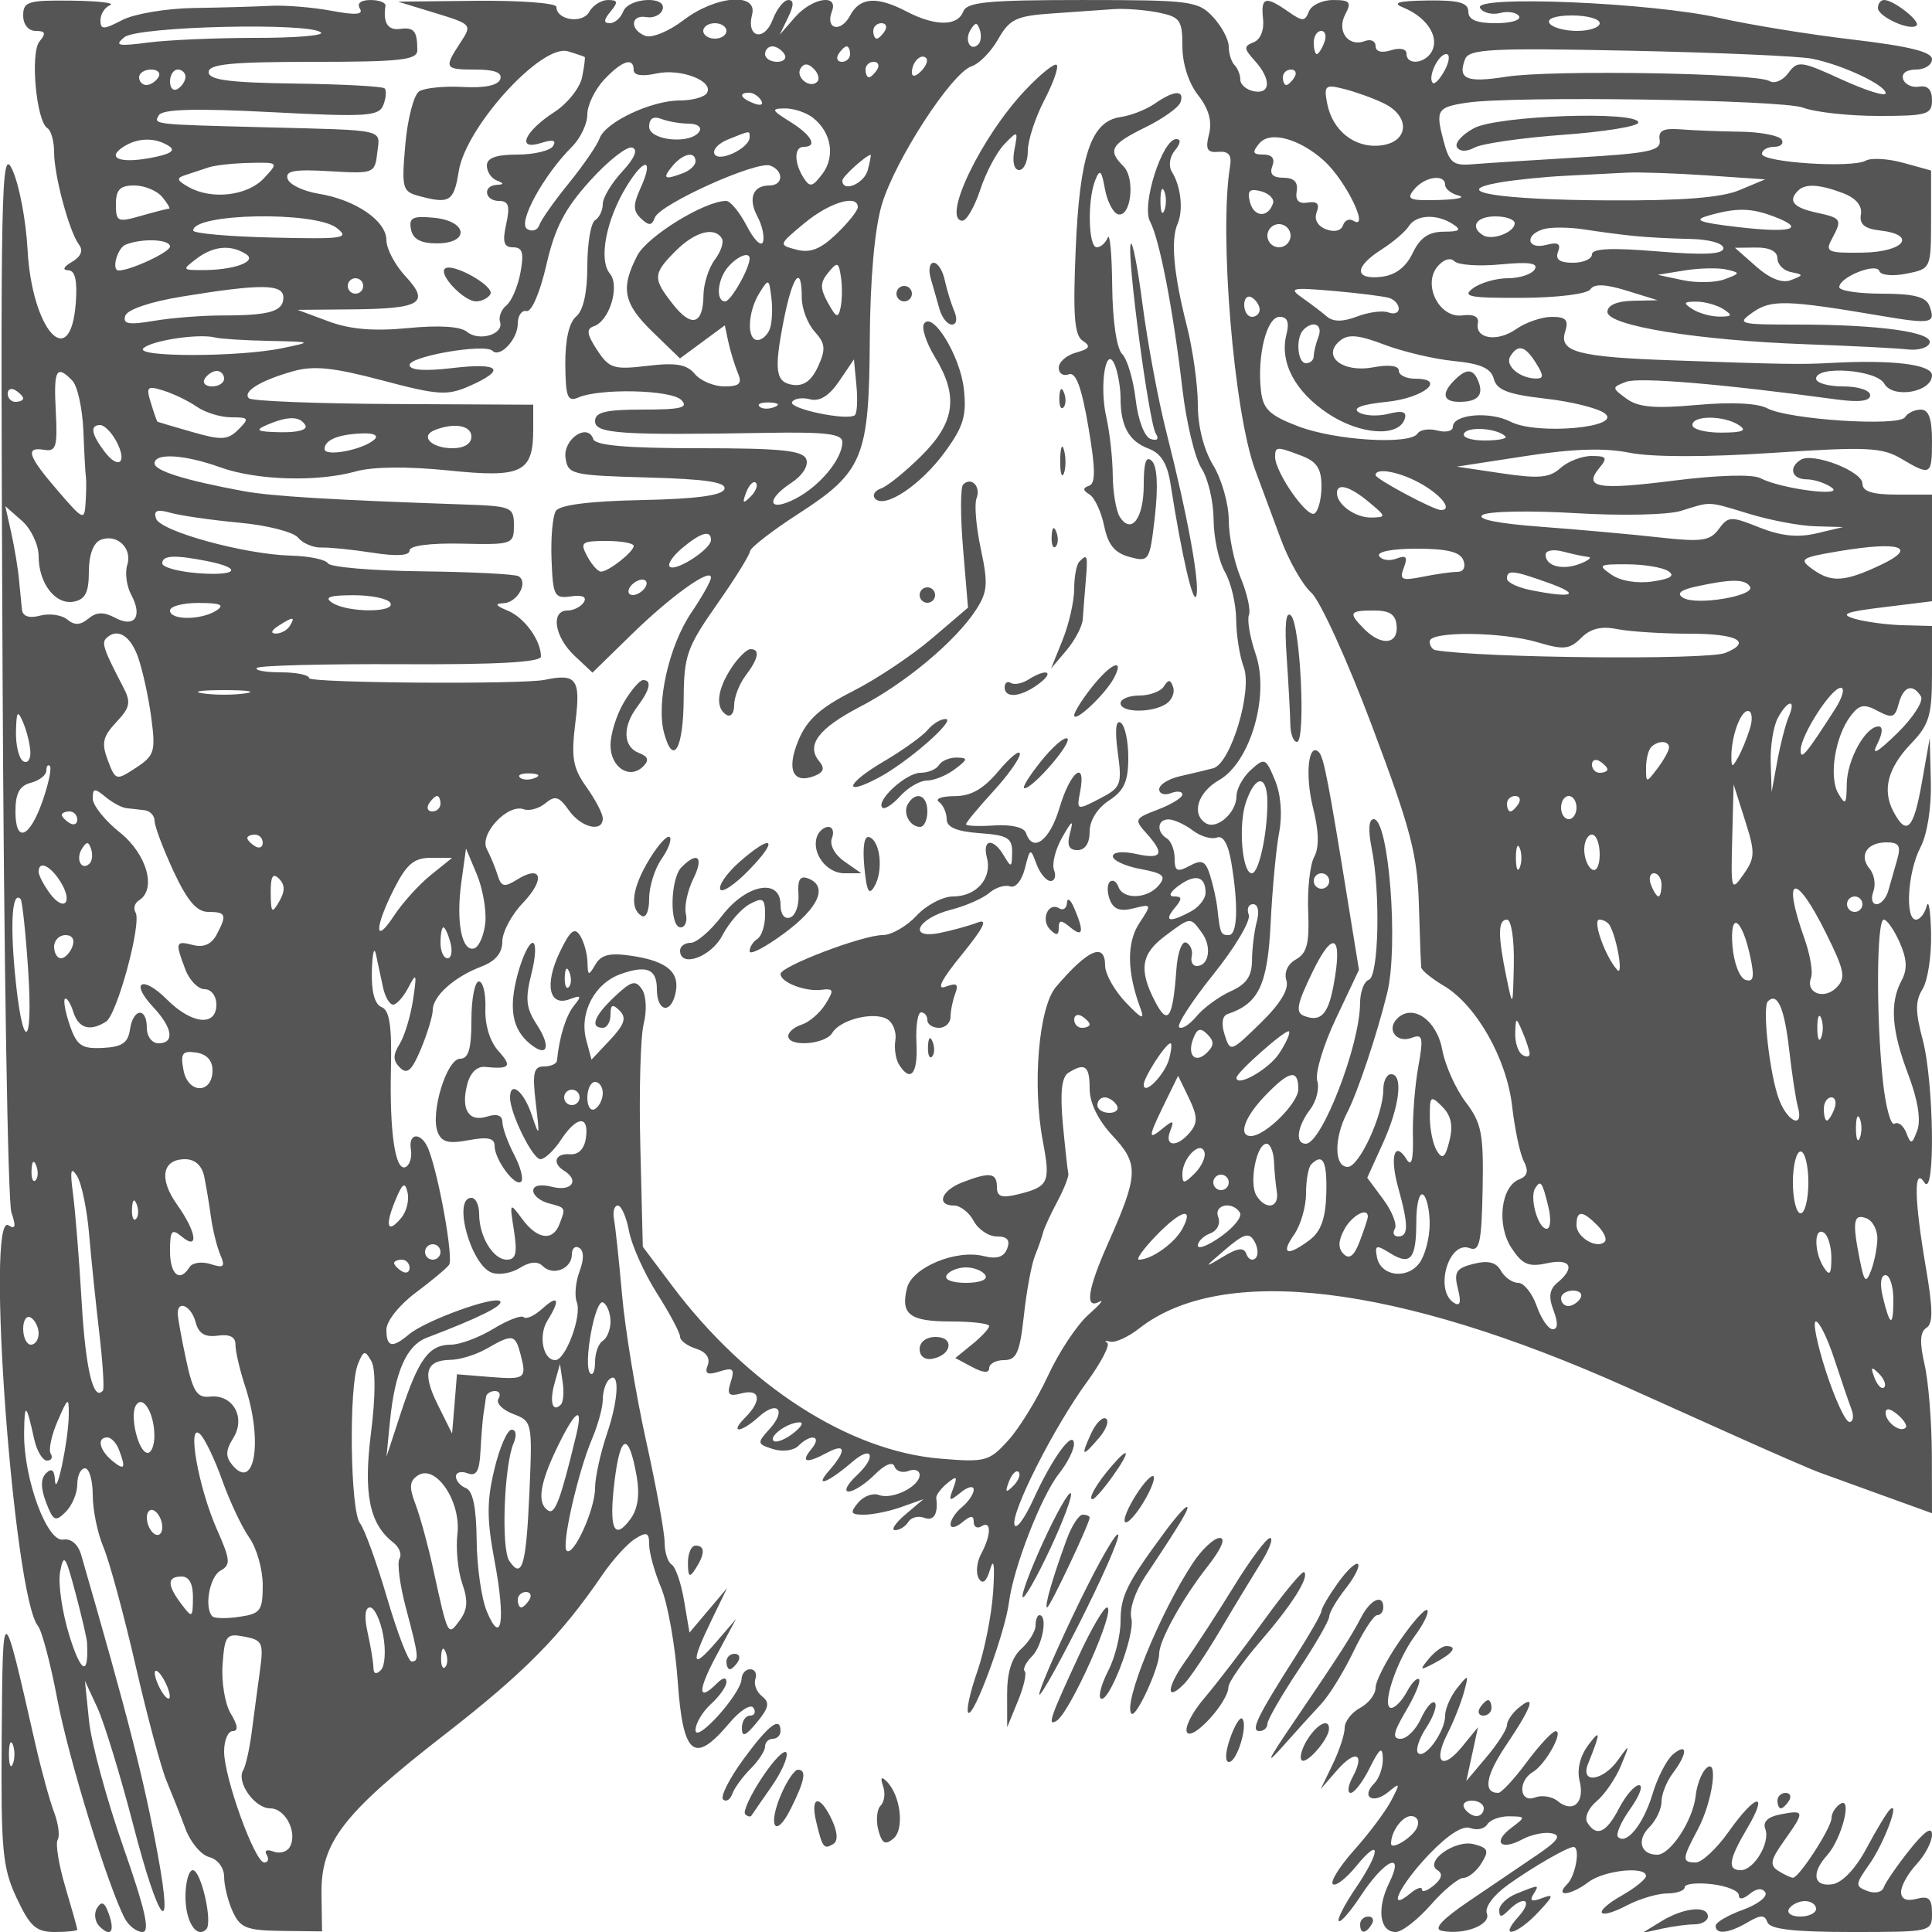 <svg xmlns="http://www.w3.org/2000/svg" version="1.0" width="250" height="250" viewBox="0 0 250 250" preserveAspectRatio="xMidYMid meet">
<g transform="translate(0,250) scale(0.01,-0.01)" fill="#555555" stroke="none">
<path d="M300 24800 c0 -118 67 -200 162 -200 125 0 137 -31 50 -135 -124 -149 -43 -1034 102 -1124 47 -29 86 -169 86 -310 0 -302 196 -1030 323 -1198 57 -75 24 -154 -92 -222 -108 -63 -128 -106 -50 -108 91 -2 121 -129 100 -420 -68 -916 -570 -357 -625 695 -20 370 -107 830 -195 1022 -147 324 -157 -163 -128 -6450 17 -3740 68 -6908 115 -7041 62 -179 52 -221 -39 -164 -299 184 68 -4806 382 -5184 50 -61 164 -489 251 -952 147 -771 653 -2414 873 -2834 51 -96 154 -175 229 -175 101 0 35 291 -251 1107 -213 609 -412 1340 -441 1625 l-53 518 162 -350 c88 -192 298 -877 465 -1522 327 -1263 523 -1511 321 -406 -182 998 -384 1788 -996 3906 -40 139 -131 217 -234 200 -208 -35 -510 784 -505 1372 4 412 27 399 131 -75 34 -151 108 -275 165 -275 57 0 79 40 48 90 -30 49 10 240 91 425 132 304 145 312 143 85 -2 -332 -164 -1105 -179 -855 -7 135 -43 163 -115 91 -71 -71 -71 -188 0 -377 93 -242 121 -256 254 -123 83 82 150 243 150 357 0 114 45 207 100 207 55 0 100 -156 100 -347 0 -190 62 -494 139 -675 76 -180 263 -868 415 -1528 151 -660 333 -1335 403 -1500 69 -165 179 -442 243 -615 64 -174 203 -339 308 -366 110 -29 192 -137 192 -255 0 -112 50 -315 111 -449 97 -213 180 -245 634 -251 l522 -6 -7 485 c-9 669 279 1041 1598 2065 1026 797 1499 1276 2035 2061 134 196 325 407 425 469 152 95 182 82 182 -75 0 -104 70 -356 156 -561 85 -205 182 -750 214 -1212 68 -959 213 -1077 665 -540 140 167 280 256 315 200 34 -55 14 -100 -44 -100 -58 0 -106 -72 -106 -161 0 -123 47 -105 195 75 155 188 169 256 66 336 -71 55 -110 156 -86 225 23 69 -7 125 -67 125 -59 0 -110 -56 -112 -125 -6 -192 -596 -847 -596 -662 0 86 90 237 200 337 110 100 200 228 200 285 0 65 -46 59 -120 -15 -252 -252 -256 -102 -11 355 l255 475 -258 -300 c-314 -364 -333 -280 -62 279 l204 421 -243 -288 -243 -288 -70 413 c-38 226 -110 437 -161 468 -50 31 -91 161 -91 287 0 127 -108 721 -241 1320 -132 598 -272 1448 -310 1888 -39 440 -86 879 -104 975 -18 96 4 175 50 175 45 0 111 -150 145 -332 34 -183 197 -545 361 -804 165 -259 299 -511 299 -561 0 -49 93 -119 207 -155 130 -41 186 -121 151 -214 -43 -111 -6 -131 153 -81 175 56 199 35 145 -135 -53 -166 -28 -192 140 -148 243 63 266 -93 47 -313 -210 -210 -58 -202 175 9 243 220 362 88 141 -156 -166 -183 -164 -195 44 -261 120 -38 266 -20 327 41 166 166 313 132 170 -40 -145 -175 -67 -193 207 -46 240 128 248 25 18 -238 -195 -223 -11 -153 301 115 264 228 321 71 62 -171 -124 -115 -172 -210 -107 -210 66 0 217 98 338 219 131 131 234 173 256 105 21 -62 103 -88 181 -58 79 31 144 7 144 -52 0 -149 -356 -325 -527 -259 -77 30 -199 -15 -269 -100 -109 -131 -97 -155 77 -155 113 0 333 45 487 101 l282 100 -236 -200 c-130 -111 -189 -201 -131 -201 58 0 135 48 171 107 37 59 129 82 206 53 123 -47 182 50 155 255 -5 36 58 121 140 190 126 104 138 93 79 -66 -63 -167 -52 -173 97 -52 93 76 169 92 169 37 0 -55 -68 -156 -150 -224 -83 -68 -150 -169 -150 -224 0 -56 66 -45 150 24 112 93 150 94 150 6 0 -65 45 -90 100 -56 130 81 128 -111 -5 -359 -57 -107 -70 -250 -29 -317 51 -82 100 -40 149 127 45 152 59 35 36 -301 -20 -302 -113 -766 -205 -1030 -93 -265 -145 -504 -117 -532 70 -70 476 1032 527 1428 58 449 416 1372 648 1666 108 137 195 310 193 384 -5 196 -281 -181 -524 -716 -113 -247 -223 -397 -245 -333 -52 155 509 1264 936 1849 187 256 305 485 263 509 -42 23 -24 30 42 14 65 -15 231 61 369 169 1076 846 3334 575 6312 -758 165 -74 750 -337 1300 -584 550 -248 1090 -483 1200 -522 110 -40 481 -174 825 -299 l625 -226 -2 766 c-2 421 -44 944 -95 1162 -65 282 -58 419 24 470 88 54 86 243 -6 779 -151 883 -159 1318 -21 1104 145 -224 127 1297 -22 1852 -95 358 -95 497 0 650 67 108 117 432 110 722 -6 289 -32 447 -57 351 -25 -96 -87 -175 -138 -175 -146 0 -108 620 58 936 88 169 143 518 134 850 l-14 564 -102 -575 c-107 -607 -196 -699 -366 -381 -151 282 -77 567 228 886 233 243 269 364 269 900 l0 620 -375 10 c-206 5 -487 43 -625 83 -199 59 -122 90 375 150 l625 77 0 690 0 690 -450 0 c-322 0 -450 40 -450 142 0 160 -640 407 -798 309 -162 -100 -118 -251 73 -253 96 0 243 -48 325 -105 184 -128 -656 -19 -919 119 -102 54 -550 41 -1122 -31 -988 -125 -1176 -92 -961 167 107 129 91 152 -103 152 -126 0 -307 -70 -402 -156 -140 -127 -281 -140 -758 -69 l-585 87 885 136 c619 96 1026 109 1350 44 287 -58 996 -59 1850 -2 1217 81 1418 72 1665 -74 386 -228 400 -220 400 234 0 282 -43 400 -144 400 -79 0 -172 -44 -205 -98 -77 -125 -1508 -32 -1783 115 -125 67 -471 83 -912 43 -544 -49 -758 -30 -909 81 -192 141 -192 147 -7 218 163 64 1237 -26 2735 -229 284 -38 425 -20 425 56 0 64 -155 114 -350 114 -192 0 -350 45 -350 100 0 174 780 118 882 -64 111 -199 618 -111 618 108 0 140 -507 203 -1300 160 -393 -22 -624 -18 -2052 33 -1230 43 -1479 109 -1395 371 48 152 12 192 -174 192 -129 0 -337 -72 -461 -159 -246 -172 -536 -125 -494 81 16 80 -58 116 -198 97 -299 -42 -522 394 -325 632 76 92 167 121 220 68 49 -49 318 -67 598 -40 367 35 490 17 440 -65 -39 -63 -195 -114 -346 -114 -151 0 -354 -58 -451 -129 -149 -109 -51 -128 635 -125 455 2 842 50 882 110 49 74 192 69 471 -17 l400 -124 -325 -7 c-204 -5 -325 -59 -325 -144 0 -179 1166 -368 2581 -419 588 -21 1177 -51 1309 -67 132 -15 257 22 279 83 49 141 -649 239 -1705 239 -769 0 -797 8 -581 160 237 165 437 160 1664 -48 650 -110 707 -97 618 134 -43 113 -206 154 -612 154 -304 0 -553 38 -553 84 0 130 481 323 519 208 18 -54 173 -69 351 -33 317 63 317 65 318 699 l0 636 -360 99 c-197 55 -416 67 -486 28 -177 -99 -1342 -23 -1342 88 0 50 70 91 156 91 86 0 130 42 98 94 -33 52 -271 98 -531 102 -260 3 -608 17 -773 30 -228 18 -294 -15 -274 -138 23 -138 -134 -172 -1050 -225 -592 -35 -1208 -75 -1368 -88 -256 -22 -304 17 -381 311 -102 389 -80 426 295 484 585 92 4086 41 4360 -63 154 -59 593 -107 975 -107 631 0 693 18 693 204 0 135 -56 195 -165 175 -90 -16 -184 27 -208 96 -26 74 41 125 165 125 114 0 208 60 208 134 0 95 -296 168 -1025 254 -564 66 -1340 192 -1725 280 -878 200 -3202 297 -3098 129 39 -63 155 -92 259 -65 104 27 214 8 245 -41 31 -50 -104 -91 -300 -91 -250 0 -356 45 -356 150 0 115 -122 149 -525 144 -378 -5 -468 -30 -322 -89 292 -118 460 -354 388 -542 -69 -180 -341 -225 -341 -56 0 61 -85 79 -200 43 -122 -39 -200 -18 -200 54 0 65 -62 94 -138 65 -215 -83 -370 129 -254 346 84 158 61 185 -158 185 -141 0 -282 -67 -313 -149 -51 -131 -82 -131 -269 0 -294 206 -355 188 -324 -96 16 -144 -34 -268 -122 -302 -130 -50 -128 -81 14 -238 215 -237 209 -438 -11 -396 -96 19 -175 86 -175 149 0 63 -34 149 -75 190 -41 42 -75 149 -75 240 0 90 -92 263 -204 383 -192 206 -290 219 -1689 219 -1228 0 -1496 -26 -1543 -150 -74 -191 -362 -191 -728 -1 -390 204 -609 189 -737 -52 -121 -225 -323 -176 -234 56 89 233 -257 177 -480 -78 l-196 -225 109 225 c76 156 77 225 3 225 -58 0 -150 -115 -203 -256 -110 -288 -344 -229 -266 67 76 291 -470 247 -888 -72 -188 -144 -410 -235 -493 -203 -204 78 -193 280 14 243 90 -16 184 27 208 96 64 183 -439 158 -509 -25 -32 -82 -110 -150 -173 -150 -83 0 -81 42 9 150 102 123 96 150 -33 150 -86 0 -196 -69 -243 -154 -88 -158 -424 -106 -424 65 0 49 -461 84 -1025 79 l-1025 -11 481 -147 c477 -146 480 -150 325 -386 -215 -329 -205 -346 202 -346 244 0 345 -40 315 -125 -28 -80 -203 -116 -484 -100 -241 13 -496 -12 -565 -57 -69 -44 -150 -354 -179 -687 -50 -568 -39 -609 176 -667 398 -107 452 -73 515 320 92 577 1075 1656 1414 1552 110 -33 207 -67 216 -73 9 -7 -6 -125 -34 -263 -28 -137 -189 -340 -359 -450 -388 -251 -496 -503 -172 -400 152 49 202 36 156 -39 -38 -61 -246 -111 -463 -111 -273 0 -394 -43 -394 -142 0 -78 56 -164 125 -192 100 -40 100 -52 0 -58 -184 -12 -153 -208 33 -208 123 0 144 -65 92 -300 -51 -233 -31 -300 90 -300 121 0 142 -72 95 -325 -33 -179 -114 -370 -181 -425 -67 -55 -104 -151 -84 -213 55 -162 -271 -261 -428 -130 -85 70 -362 87 -762 48 -444 -43 -748 -17 -1030 87 l-400 149 700 6 c899 8 1019 81 697 428 -136 146 -247 357 -247 468 0 249 -398 522 -875 600 -197 32 -379 118 -403 192 -35 105 84 127 541 100 576 -34 588 -30 619 240 35 311 142 287 -1482 329 -1428 37 -1418 35 -1343 157 48 77 478 89 1454 38 1239 -64 1393 -54 1450 94 35 91 42 187 16 214 -27 26 -550 54 -1163 62 -852 12 -1114 47 -1114 148 0 104 294 133 1350 133 1133 0 1350 24 1350 150 0 249 -42 301 -225 276 -157 -21 -221 82 -187 299 7 41 -81 75 -194 75 -125 0 -179 -43 -137 -111 49 -79 -56 -87 -369 -28 -241 45 -596 74 -788 64 -192 -10 -639 -23 -991 -28 -353 -5 -769 -75 -925 -155 -246 -128 -284 -128 -284 -3 0 79 56 167 125 195 69 28 -156 54 -500 58 -561 7 -625 -12 -625 -192z m14688 38 c283 -57 312 -98 312 -437 0 -225 81 -477 203 -632 138 -176 184 -337 142 -504 -50 -197 -25 -243 122 -230 131 11 174 -42 150 -185 -144 -869 48 -3182 325 -3932 75 -202 223 -602 329 -887 105 -285 284 -600 397 -700 113 -100 468 -878 788 -1731 498 -1324 586 -1659 604 -2300 12 -412 26 -781 31 -819 5 -38 135 -144 290 -236 422 -249 817 -945 886 -1561 34 -294 101 -613 151 -710 65 -126 48 -193 -58 -234 -239 -92 -297 -591 -102 -888 141 -215 222 -250 457 -199 307 68 376 -53 140 -249 -106 -87 -120 -184 -52 -362 60 -159 57 -242 -11 -242 -56 0 -149 135 -207 300 -58 165 -165 300 -240 300 -74 0 -174 70 -223 156 -62 111 -164 137 -354 90 -226 -57 -257 -106 -203 -322 45 -177 30 -233 -50 -183 -258 159 -70 812 203 708 127 -49 154 73 167 761 14 721 -13 858 -220 1130 -129 171 -266 476 -303 679 -72 385 -384 599 -583 400 -143 -143 -5 -323 190 -248 141 54 152 5 83 -379 -44 -243 -75 -644 -69 -892 7 -309 -18 -404 -81 -303 -157 253 -221 39 -110 -363 135 -485 135 -634 2 -634 -58 0 -79 44 -45 98 33 54 -34 225 -148 380 l-209 282 202 445 c218 480 267 895 106 895 -55 0 -100 -89 -100 -198 0 -325 -311 -1002 -461 -1002 -175 0 -179 370 -8 700 134 256 388 1015 519 1550 149 606 22 2250 -174 2250 -65 0 -74 -138 -27 -375 116 -573 92 -1661 -37 -1704 -62 -21 -112 -158 -113 -304 -2 -541 -495 -1817 -702 -1817 -141 0 -113 220 57 445 81 107 122 274 91 370 -30 97 78 459 242 805 l298 630 -138 850 c-257 1591 -318 1904 -380 1966 -137 138 -183 -296 -76 -720 76 -303 81 -512 14 -636 -54 -101 -89 -418 -77 -704 17 -411 -16 -541 -157 -620 -109 -61 -158 -169 -125 -273 36 -113 -78 -302 -336 -553 -385 -376 -391 -378 -463 -150 -46 143 -31 245 38 268 403 135 517 375 557 1172 21 440 71 969 110 1177 44 233 23 491 -54 678 -119 287 -134 293 -311 133 -103 -93 -187 -247 -187 -341 0 -213 -254 -437 -396 -350 -192 119 -105 401 172 559 405 232 656 1097 472 1631 -73 212 -112 440 -87 505 25 65 -24 283 -108 485 -84 202 -153 537 -153 745 -1 208 -91 525 -200 705 -123 202 -200 504 -200 786 0 252 -64 712 -143 1023 -171 673 -210 1108 -119 1318 77 177 43 487 -75 675 -45 74 -28 193 41 275 74 90 81 146 17 146 -181 0 -453 -853 -340 -1065 123 -230 298 -1131 420 -2173 51 -434 162 -893 246 -1022 84 -128 155 -426 157 -661 1 -236 67 -541 146 -679 79 -137 145 -416 146 -618 2 -203 46 -480 98 -615 115 -305 -168 -1246 -394 -1308 -82 -22 -274 -68 -425 -102 -151 -33 -275 -110 -275 -170 0 -59 68 -82 150 -51 82 32 150 24 150 -17 0 -41 -143 -129 -317 -195 -301 -114 -309 -129 -150 -305 243 -269 206 -344 -133 -269 -172 38 -300 25 -300 -31 0 -53 161 -127 357 -164 297 -55 337 -91 238 -211 -147 -177 -462 -189 -523 -19 -25 69 -74 98 -111 64 -36 -33 -36 -138 0 -232 48 -124 134 -155 307 -111 237 59 238 56 73 -195 -164 -251 -158 -633 17 -1101 57 -155 14 -136 -192 80 -146 154 -266 368 -266 475 0 307 -221 211 -636 -276 -222 -261 -308 -1265 -170 -1994 102 -538 77 -591 -319 -689 -214 -53 -275 -32 -275 93 0 186 -88 199 -443 63 -277 -105 -349 -302 -111 -302 81 0 195 -90 254 -200 59 -110 194 -200 300 -200 135 0 175 -48 133 -157 -42 -110 -134 -139 -304 -97 -357 90 -925 -146 -992 -412 -86 -343 33 -434 569 -434 272 0 494 -27 494 -59 0 -32 -99 -139 -219 -236 l-219 -178 219 -117 c142 -76 219 -81 219 -14 0 57 87 104 193 104 161 0 203 96 256 575 34 316 99 665 143 775 45 110 92 245 105 300 13 55 96 235 184 400 88 165 152 329 143 364 -9 36 -41 326 -71 644 -37 406 -15 604 72 660 215 136 275 91 275 -207 0 -184 110 -407 299 -610 340 -364 334 -502 -60 -1388 -266 -597 -305 -860 -114 -758 69 37 5 -39 -142 -169 -147 -130 -381 -483 -521 -786 -140 -303 -371 -680 -515 -838 -246 -272 -294 -286 -879 -237 -1184 98 -2498 944 -3468 2234 l-382 508 -32 1292 c-18 710 2 1426 43 1591 43 168 34 365 -21 447 -83 125 -137 111 -353 -92 -266 -250 -325 -405 -155 -405 55 0 100 77 100 170 0 131 27 143 119 51 91 -91 63 -177 -123 -376 l-242 -257 -68 255 c-94 351 108 734 450 854 336 118 464 63 464 -197 0 -279 168 -332 236 -74 74 285 -91 435 -560 505 -285 43 -397 16 -472 -113 -88 -150 -98 -147 -102 32 -3 110 -46 265 -96 344 -71 112 -129 64 -263 -216 -200 -419 -139 -708 128 -608 150 57 159 43 56 -84 -104 -129 -189 -403 -220 -711 -4 -41 -80 -75 -168 -75 -134 0 -152 -81 -106 -475 53 -442 49 -453 -53 -150 -103 307 -280 447 -280 222 0 -204 292 -797 393 -797 56 0 176 113 266 250 204 311 365 323 323 25 -20 -142 -96 -220 -207 -211 -190 15 -236 -115 -75 -214 202 -125 98 -271 -150 -209 -154 39 -250 20 -250 -48 0 -62 90 -135 200 -164 225 -59 222 -54 139 -271 -86 -224 -287 -196 -481 67 -163 221 -165 219 -107 -150 45 -294 25 -375 -93 -375 -177 0 -358 300 -358 593 0 114 -45 207 -100 207 -245 0 -12 -863 262 -968 90 -35 254 -8 363 60 133 83 232 91 299 24 132 -132 376 -34 376 151 0 79 43 118 96 85 61 -37 62 -150 3 -305 -51 -135 -67 -314 -35 -398 68 -177 -145 -749 -279 -749 -159 0 -221 319 -101 512 171 273 141 342 -67 153 -101 -91 -208 -140 -239 -110 -30 31 -207 -36 -392 -149 -185 -113 -432 -205 -549 -206 -284 0 -419 -182 -646 -871 l-190 -579 45 457 c64 642 214 983 477 1083 676 257 1001 419 948 472 -74 74 -967 -250 -1179 -429 -217 -183 -292 -167 -292 62 0 109 166 318 375 474 206 154 402 318 436 364 59 81 -128 1137 -265 1492 -88 227 -267 227 -229 0 16 -96 -13 -197 -65 -225 -136 -72 -213 441 -193 1283 12 543 -19 746 -121 785 -89 35 -134 199 -126 468 6 228 30 324 53 214 24 -110 64 -301 91 -425 26 -124 85 -225 131 -225 45 0 135 101 199 225 103 197 110 177 59 -162 -32 -213 -111 -471 -174 -573 -88 -141 -87 -214 4 -305 94 -94 154 -40 273 244 83 201 152 427 152 502 0 179 278 428 625 560 186 70 275 176 275 326 0 122 120 348 268 501 291 305 243 499 -75 301 -167 -104 -206 -96 -253 54 -30 97 -93 251 -141 341 -101 191 270 590 479 514 71 -26 197 10 280 78 125 104 177 88 302 -90 159 -226 440 -294 440 -106 0 60 -95 242 -211 405 -178 251 -200 379 -143 841 70 556 14 633 -396 547 -292 -62 -3050 -42 -3050 22 0 41 -165 75 -367 75 -201 0 -341 26 -309 57 31 31 871 53 1866 48 1241 -6 1810 25 1810 100 0 210 -216 507 -432 594 -154 63 -170 90 -54 95 179 7 327 269 197 349 -45 28 -605 56 -1246 64 -641 7 -1191 54 -1221 103 -31 50 -244 94 -475 100 -599 14 -1696 315 -1750 480 -34 105 14 124 193 73 131 -36 531 -94 888 -127 358 -33 698 -120 757 -193 60 -73 195 -131 300 -128 106 3 407 -27 668 -68 309 -48 475 -38 475 30 0 62 266 97 675 88 657 -15 675 -8 675 235 0 239 -29 251 -650 272 -1725 60 -2483 106 -2850 173 -753 139 -1150 263 -1150 359 0 139 388 115 850 -51 469 -169 1253 -193 1755 -53 222 62 672 66 1200 12 954 -98 1095 -29 1095 539 l0 312 -1807 9 c-994 5 -1836 38 -1872 74 -86 86 149 231 571 350 265 76 523 49 1153 -118 728 -193 843 -200 1133 -72 480 213 391 304 -228 231 -357 -42 -550 -28 -550 40 0 113 975 281 1072 184 98 -97 328 149 328 351 0 104 51 177 114 163 65 -14 175 243 256 597 110 481 239 729 566 1090 233 258 478 450 545 428 78 -26 32 -136 -130 -311 -138 -149 -251 -337 -251 -419 0 -81 -45 -176 -100 -210 -55 -34 -100 -301 -100 -594 0 -341 -52 -574 -144 -651 -92 -76 -143 -302 -141 -619 4 -426 29 -490 170 -429 285 121 1199 99 1330 -32 100 -100 0 -125 -495 -125 -484 0 -620 -33 -620 -150 0 -162 324 -184 2225 -151 763 13 975 -13 975 -119 0 -219 -290 -569 -606 -733 -355 -183 -394 -17 -50 208 141 93 221 220 189 303 -43 113 -326 142 -1385 142 -934 0 -1343 35 -1371 118 -72 216 -393 -1 -359 -243 31 -215 79 -226 1064 -254 755 -20 1021 -61 992 -150 -28 -82 -369 -128 -1074 -142 -678 -14 -1059 -63 -1108 -142 -41 -67 -66 -349 -55 -629 18 -470 36 -506 252 -475 148 21 208 -6 166 -75 -37 -59 -132 -108 -211 -108 -222 0 -170 -340 90 -585 l233 -219 492 481 c515 505 1041 883 1041 749 0 -44 -114 -247 -253 -452 -289 -425 -458 -1169 -354 -1558 118 -439 250 -206 254 444 3 553 42 666 428 1216 234 333 427 644 430 690 3 46 283 264 624 484 841 544 917 728 926 2250 5 788 62 1435 155 1750 171 578 905 1709 1164 1793 97 31 251 189 343 351 147 259 233 300 700 332 293 20 651 45 796 56 144 10 403 -10 575 -44z m5712 -138 c0 -55 -132 -100 -294 -100 -162 0 -322 45 -356 100 -37 60 82 100 294 100 196 0 356 -45 356 -100z m-16546 -121 c39 -39 -341 -70 -846 -69 -504 0 -1128 -27 -1387 -60 -397 -52 -446 -41 -311 69 172 141 2410 194 2544 60z m5246 21 c0 -55 -67 -100 -150 -100 -82 0 -150 45 -150 100 0 55 68 100 150 100 83 0 150 -45 150 -100z m2050 0 c-34 -55 -82 -100 -106 -100 -24 0 -44 45 -44 100 0 55 48 100 106 100 58 0 78 -45 44 -100z m1210 -173 c-101 -102 -185 51 -102 186 63 102 87 102 121 1 23 -70 15 -154 -19 -187z m4476 23 c-31 -82 -75 -150 -97 -150 -21 0 -39 68 -39 150 0 83 44 150 97 150 53 0 71 -67 39 -150z m-6986 -150 c34 -55 -8 -100 -94 -100 -86 0 -156 45 -156 100 0 55 42 100 94 100 52 0 122 -45 156 -100z m850 0 c0 -55 -48 -100 -106 -100 -58 0 -78 45 -44 100 34 55 82 100 106 100 24 0 44 -45 44 -100z m12450 -60 c395 -80 950 -341 950 -446 0 -46 -255 34 -566 176 -531 243 -573 249 -693 85 -70 -96 -179 -143 -243 -104 -168 104 -2828 148 -3408 56 -515 -81 -631 -31 -532 227 50 132 339 147 2125 110 1137 -24 2202 -70 2367 -104z m-11532 -162 c-71 -71 -118 -77 -118 -15 0 134 118 252 185 185 28 -28 -2 -105 -67 -170z m6777 13 c-61 -114 -131 -188 -155 -164 -70 70 71 373 174 373 51 0 43 -94 -19 -209z m-10495 1 c0 -67 110 -84 294 -43 317 69 749 -99 653 -254 -32 -52 -190 -95 -350 -95 -369 0 -964 -281 -1038 -490 -31 -88 -210 -349 -397 -579 -188 -231 -360 -475 -383 -543 -22 -68 -94 -91 -158 -51 -126 78 210 694 582 1066 109 109 197 295 197 416 0 120 98 322 217 450 234 248 383 296 383 123z m2375 -150 c-95 -96 -286 59 -215 174 42 68 98 66 170 -6 58 -58 79 -134 45 -168z m775 158 c-34 -55 -82 -100 -106 -100 -24 0 -44 45 -44 100 0 55 48 100 106 100 58 0 78 -45 44 -100z m-9300 -100 c-34 -55 -104 -100 -156 -100 -52 0 -94 45 -94 100 0 55 70 100 156 100 86 0 128 -45 94 -100z m350 6 c0 -52 -45 -122 -100 -156 -55 -34 -100 8 -100 94 0 86 45 156 100 156 55 0 100 -42 100 -94z m14350 -6 c-34 -55 -82 -100 -106 -100 -24 0 -44 45 -44 100 0 55 48 100 106 100 58 0 78 -45 44 -100z m1150 -334 c355 -168 334 -506 -34 -548 -335 -39 -625 189 -693 546 -44 228 -24 246 214 186 145 -36 376 -118 513 -184z m-8051 35 c35 -57 -5 -73 -94 -39 -173 66 -205 138 -61 138 52 0 122 -44 155 -99z m672 -226 c237 -187 290 -500 121 -725 -129 -171 -163 -178 -244 -50 -125 197 -123 400 2 400 185 0 102 152 -175 324 -243 151 -251 171 -69 173 113 2 277 -53 365 -122z m-1607 -75 c109 0 170 -45 136 -100 -106 -172 -650 -121 -650 61 0 105 54 140 158 100 87 -34 247 -61 356 -61z m786 -176 c0 -137 -387 -327 -452 -221 -33 54 43 140 171 192 297 119 281 117 281 29z m7435 -306 c282 -255 600 -913 374 -773 -51 31 -110 3 -131 -62 -24 -70 -114 -91 -219 -50 -110 42 -157 129 -121 222 41 106 6 144 -115 124 -117 -20 -164 27 -144 146 20 118 -35 175 -171 175 -138 0 -184 47 -144 150 37 98 -3 150 -116 150 -139 0 -149 28 -52 145 137 165 520 62 839 -227z m-14950 193 c94 -59 23 -106 -235 -154 -404 -76 -581 -1 -347 147 183 116 406 119 582 7z m6815 -200 c0 -49 -71 -117 -158 -150 -245 -94 -277 -74 -142 89 138 166 300 199 300 61z m2229 -111 c-47 -179 -329 -295 -329 -136 0 50 295 318 366 333 8 2 -8 -87 -37 -197z m-7813 -106 c-213 -228 -675 -283 -974 -115 -156 87 -164 117 -42 156 83 27 218 72 300 99 83 28 321 54 529 58 378 8 378 8 187 -198z m4870 -134 c-96 -211 -94 -290 9 -388 103 -96 140 -94 179 12 63 174 1320 740 1494 673 177 -68 169 -257 -12 -257 -215 0 -279 -169 -154 -403 61 -115 93 -262 71 -328 -23 -65 -117 27 -209 206 -93 179 -213 325 -268 325 -277 0 -1021 -457 -1150 -708 -220 -425 -180 -620 204 -992 l349 -338 290 214 290 214 47 -220 c27 -121 81 -299 122 -395 58 -139 23 -175 -175 -175 -137 0 -309 73 -382 161 -104 125 -245 149 -613 105 -437 -52 -495 -34 -652 206 -133 203 -142 273 -42 306 203 68 341 522 207 683 -147 177 -48 694 215 1125 236 387 360 369 180 -26z m13809 170 l746 -51 -332 -139 c-233 -98 -740 -138 -1695 -133 -1429 7 -2078 114 -1414 231 193 34 575 73 850 87 275 14 635 32 800 41 165 8 635 -8 1045 -36z m-3395 -123 c0 -51 79 -113 175 -138 96 -25 -22 -51 -262 -57 -378 -10 -421 8 -313 138 137 166 400 203 400 57z m-16600 -157 c68 -82 107 -150 87 -150 -21 0 -184 -42 -363 -93 -302 -87 -324 -77 -324 150 0 189 53 243 238 243 131 0 294 -67 362 -150z m12966 -175 c-28 -69 -50 -12 -50 125 0 138 22 194 50 125 28 -69 28 -181 0 -250z m1407 94 c-64 -191 -246 -182 -298 14 -39 150 -8 181 142 142 105 -28 175 -98 156 -156z m7375 132 c168 -64 251 -163 232 -275 -22 -127 47 -185 245 -208 490 -56 317 -279 -222 -287 -451 -7 -489 9 -400 174 138 259 130 272 -203 345 -295 65 -366 151 -233 283 93 94 277 83 581 -32z m-12748 -182 c0 -45 -125 -201 -277 -347 -204 -196 -339 -249 -515 -203 -237 62 -236 63 102 344 325 269 690 378 690 206z m11857 -122 c422 -160 225 -216 -471 -135 -497 58 -581 90 -386 146 368 106 556 104 857 -11z m-18601 -146 c175 -135 96 -147 -831 -125 -563 13 -1024 54 -1025 91 -1 224 1571 253 1856 34z m14444 49 c117 -76 91 -97 -120 -98 -194 -2 -305 -78 -400 -277 -88 -183 -223 -286 -406 -307 -352 -40 -351 128 1 352 151 96 311 233 355 303 95 150 360 163 570 27z m800 11 c0 -117 -292 -228 -409 -155 -176 109 -88 244 159 244 138 0 250 -40 250 -89z m-2900 -161 c0 -82 -67 -150 -150 -150 -82 0 -150 68 -150 150 0 83 68 150 150 150 83 0 150 -67 150 -150z m4450 -4 c165 -17 491 -34 725 -38 242 -5 425 -56 425 -120 0 -79 -248 -91 -850 -41 -590 49 -850 38 -850 -38 0 -60 -111 -109 -247 -109 -173 0 -230 43 -192 143 40 104 -1 128 -153 88 -251 -65 -283 133 -33 204 96 28 333 26 525 -4 193 -30 485 -69 650 -85z m-11809 -31 c29 -47 -12 -171 -91 -275 -79 -105 -145 -311 -147 -459 -4 -381 -153 -426 -395 -118 -264 335 -261 393 37 692 249 248 500 315 596 160z m-7141 -105 c0 -72 -511 -310 -665 -310 -96 0 -18 290 90 334 213 86 575 71 575 -24z m983 -98 c155 -97 -163 -211 -583 -207 -241 1 -243 6 -56 148 218 165 441 185 639 59z m19817 -55 c0 -78 79 -158 175 -178 166 -33 166 -39 1 -103 -113 -45 -269 16 -450 174 l-276 244 275 3 c173 2 275 -50 275 -140z m-13300 -2 c0 -128 -243 -555 -316 -555 -127 0 -101 290 41 450 121 138 275 197 275 105z m1178 -631 c-31 -148 -56 -139 -164 57 -104 189 -104 261 4 392 118 144 135 138 164 -58 18 -119 16 -296 -4 -391z m11438 362 c-120 -44 -364 -49 -542 -11 l-324 69 350 57 c193 31 437 36 543 11 180 -42 178 -50 -27 -126z m-17616 -86 c0 -55 -45 -100 -100 -100 -55 0 -100 45 -100 100 0 55 45 100 100 100 55 0 100 -45 100 -100z m5261 -558 c-30 -78 -101 -142 -158 -142 -142 0 -129 360 22 605 121 196 126 194 157 -60 18 -144 8 -326 -21 -403z m414 405 c0 -140 75 -336 166 -437 140 -155 147 -227 45 -452 -84 -184 -186 -258 -327 -238 -224 33 -245 184 -119 829 116 591 235 742 235 298z m-6708 4 c0 -181 -175 -233 -790 -233 -261 0 -660 -31 -887 -70 -326 -55 -404 -41 -369 66 26 81 325 182 737 249 1016 166 1309 164 1309 -12z m14308 -6 c69 -21 125 -84 125 -139 0 -55 -60 -77 -133 -49 -73 28 -255 5 -405 -52 -186 -71 -310 -71 -392 -1 -66 57 -210 166 -320 243 -179 126 -136 135 400 89 330 -29 656 -70 725 -91z m-1675 -151 c0 -52 -45 -94 -100 -94 -55 0 -100 70 -100 156 0 86 45 128 100 94 55 -34 100 -104 100 -156z m6000 6 c124 -80 116 -97 -50 -97 -110 0 -267 44 -350 97 -124 80 -116 97 50 97 110 0 268 -44 350 -97z m-5654 -329 c-90 -359 111 -740 541 -1024 413 -274 911 -308 990 -68 31 94 -28 112 -212 66 -139 -35 -312 -26 -384 21 -85 54 43 102 361 134 481 49 787 300 366 300 -114 0 -208 47 -208 105 0 64 -128 80 -331 42 -397 -74 -671 144 -431 343 108 90 240 78 576 -50 240 -91 646 -187 902 -212 345 -34 478 -94 514 -231 37 -143 184 -200 657 -254 335 -37 685 -123 776 -190 252 -184 -877 -286 -1216 -110 -268 139 -747 97 -747 -66 0 -55 -90 -77 -200 -48 -110 29 -225 11 -256 -38 -92 -150 -1062 -92 -1544 92 -372 142 -456 222 -483 460 -52 453 74 957 239 957 104 0 131 -68 90 -229z m415 -29 c-34 -87 -61 -200 -61 -250 0 -51 -45 -92 -100 -92 -112 0 -137 330 -33 433 126 127 254 67 194 -91z m-13578 -53 c564 -12 565 -12 167 -95 -562 -116 -1914 -117 -1795 -1 104 101 715 194 928 140 73 -18 388 -38 700 -44z m16394 -289 c100 -160 100 -200 -1 -198 -212 2 -406 169 -333 287 100 162 193 137 334 -89z m-8813 -670 c-83 -82 -869 81 -814 169 27 45 133 61 234 34 122 -32 247 46 375 235 l191 282 32 -335 c18 -184 9 -357 -18 -385z m-10128 445 c67 -69 131 -361 143 -650 11 -289 26 -559 33 -600 6 -41 5 -187 -4 -325 -15 -241 -27 -236 -360 150 -388 450 -428 572 -173 529 151 -25 171 43 147 496 -29 544 7 612 214 400z m1964 25 c0 -55 -70 -100 -156 -100 -86 0 -128 45 -94 100 34 55 104 100 156 100 52 0 94 -45 94 -100z m-2600 -256 c0 -24 -45 -44 -100 -44 -55 0 -100 48 -100 106 0 58 45 78 100 44 55 -34 100 -82 100 -106z m2247 -107 c109 -76 310 -137 447 -137 227 0 235 -14 91 -158 -137 -137 -218 -141 -597 -32 -241 69 -444 129 -451 133 -6 4 -45 113 -84 242 -66 211 -49 227 162 161 129 -40 324 -134 432 -209z m7472 -5 c-72 -29 -159 -26 -192 8 -33 33 26 56 131 52 117 -5 141 -28 61 -60z m-6069 -232 c37 -60 -89 -97 -319 -93 -304 6 -341 24 -181 93 275 118 427 118 500 0z m18550 0 c112 -72 54 -97 -225 -98 -206 -1 -375 43 -375 98 0 127 403 127 600 0z m-20995 -209 c148 -277 32 -378 -153 -134 -171 226 -190 343 -56 343 54 0 147 -94 209 -209z m4595 59 c0 -92 -94 -150 -244 -150 -272 0 -426 155 -232 234 253 101 476 62 476 -84z m13380 3 c29 -29 -92 -53 -269 -53 -178 0 -297 42 -265 94 57 92 430 64 534 -41z m-14635 -40 c-146 -134 -645 -229 -645 -123 0 118 181 192 495 202 145 5 206 -28 150 -79z m11998 -211 c196 -74 257 -167 257 -394 0 -163 -41 -322 -91 -353 -96 -59 -509 535 -509 732 0 138 20 138 343 15z m1567 -374 c258 -152 384 -328 236 -328 -94 0 -846 402 -846 452 0 106 336 38 610 -124z m-8698 -155 c-98 -98 -110 -86 -56 56 38 99 94 154 125 124 30 -31 0 -112 -69 -180z m8002 -70 c226 -188 228 -196 31 -200 -206 -3 -445 167 -445 317 0 136 167 89 414 -117z m4927 -154 c270 -82 652 -154 850 -159 l359 -10 -345 -82 c-242 -57 -461 -34 -739 77 -368 148 -403 146 -525 -21 -113 -153 -221 -169 -761 -109 -347 39 -1035 101 -1530 138 -570 42 -850 99 -765 154 75 48 615 58 1200 23 592 -36 1198 -23 1365 29 400 125 337 128 891 -40z m-22141 -545 c0 -354 218 -635 457 -589 147 29 193 121 193 386 0 216 57 373 150 412 210 87 416 -105 347 -323 -32 -100 -9 -275 52 -388 150 -281 43 -431 -211 -295 -147 78 -240 75 -344 -12 -104 -86 -180 -89 -274 -11 -72 59 -229 82 -350 50 -144 -38 -225 -10 -236 79 -8 76 -25 250 -38 387 -12 138 -57 408 -99 600 l-78 350 216 -190 c118 -105 215 -310 215 -456z m8700 208 c0 -119 -462 -417 -534 -344 -32 31 42 140 163 241 243 203 371 238 371 103z m-1000 -76 c0 -76 -319 -328 -421 -333 -40 -2 -120 87 -179 197 -98 182 -76 200 246 200 195 0 354 -29 354 -64z m16135 -247 c-468 -221 -639 -231 -887 -50 -174 127 -143 147 356 230 786 131 1020 51 531 -180z m-5399 61 c34 -87 2 -150 -77 -150 -74 0 -275 -28 -448 -63 -274 -55 -306 -40 -245 118 53 139 31 165 -95 117 -91 -35 -191 -20 -224 32 -35 57 165 96 486 96 393 0 562 -42 603 -150z m1614 44 c55 -4 10 -44 -100 -87 -228 -91 -450 -34 -450 115 0 56 100 74 225 41 124 -33 270 -64 325 -69z m-17862 -56 c467 -94 376 -195 -138 -154 -247 20 -450 77 -450 126 0 106 158 113 588 28z m18897 -127 c95 -60 35 -100 -200 -135 -199 -30 -415 6 -532 87 -182 126 -166 137 200 135 218 0 458 -40 532 -87z m-1535 -158 c419 -151 297 -197 -237 -90 -172 34 -313 101 -313 150 0 118 81 109 550 -60z m-11700 -53 c-34 -55 -107 -100 -162 -100 -55 0 -72 45 -38 100 34 55 107 100 162 100 55 0 72 -45 38 -100z m14295 9 c74 -120 -700 -249 -866 -144 -89 55 -35 101 171 146 454 99 632 98 695 -2z m-17595 -209 c80 -130 -550 -130 -750 0 -110 71 -38 97 269 98 231 1 447 -43 481 -98z m-2250 -100 c-197 -127 -600 -127 -600 0 0 55 169 99 375 98 279 -1 337 -26 225 -98z m15273 -200 c18 -239 -197 -261 -416 -43 -214 215 -200 243 122 243 207 0 282 -51 294 -200z m-14323 0 c-34 -55 -115 -99 -181 -98 -71 0 -59 40 31 98 192 124 227 124 150 0z m18113 -100 c619 0 817 -106 462 -249 -236 -94 -3148 -66 -3750 36 -41 7 -75 58 -75 113 0 136 938 127 1407 -14 325 -97 405 -89 553 59 121 122 261 156 469 114 163 -32 583 -59 934 -59z m-20075 -308 c59 -170 136 -521 170 -782 58 -433 41 -488 -199 -645 -257 -168 -263 -167 -364 97 -84 222 -65 307 109 492 182 194 194 258 88 460 -246 471 -279 566 -219 625 142 143 315 40 415 -247z m1387 -464 c-151 -23 -399 -23 -550 0 -151 23 -27 42 275 42 303 0 426 -19 275 -42z m20571 -203 c-376 -586 -446 -669 -446 -534 0 192 396 809 520 809 56 0 23 -124 -74 -275z m1111 164 c37 -61 -100 -274 -305 -475 -264 -257 -340 -298 -259 -139 68 135 75 225 16 225 -170 0 -409 -433 -412 -747 -3 -263 -17 -279 -110 -120 -124 214 -41 737 158 1000 114 151 176 163 354 67 186 -99 223 -86 270 93 60 227 181 268 288 96z m-1711 -264 c-41 -96 -108 -355 -148 -575 l-73 -400 -12 382 c-7 209 34 468 91 575 129 241 244 256 142 18z m-22753 -456 c4 -99 -38 -153 -93 -119 -55 34 -97 205 -93 381 6 269 21 288 93 119 47 -110 89 -281 93 -381z m22252 306 c-38 -124 -107 -293 -154 -375 -75 -133 -85 -133 -87 0 -3 266 117 600 214 600 53 0 65 -101 27 -225z m-1048 -250 c-2 -41 -69 -162 -150 -269 -145 -191 -147 -191 -147 8 0 112 30 233 67 269 90 90 234 85 230 -8z m-797 -281 c0 -24 -45 -44 -100 -44 -55 0 -100 48 -100 106 0 58 45 78 100 44 55 -34 100 -82 100 -106z m-20244 -394 c-170 -495 -356 -573 -356 -149 0 234 53 332 200 370 110 29 200 100 200 157 0 58 20 85 45 60 26 -25 -15 -222 -89 -438z m6363 282 c-72 -29 -159 -26 -192 8 -33 33 26 56 131 52 117 -5 141 -28 61 -60z m9481 -319 c0 -408 -111 -913 -201 -913 -127 0 -178 630 -75 924 125 360 276 353 276 -11z m-14761 -71 c61 -6 167 -18 236 -27 69 -8 125 -71 126 -140 1 -69 111 -361 245 -650 179 -383 300 -525 449 -525 232 0 245 -38 106 -298 -64 -120 -168 -166 -300 -131 -230 60 -237 37 -103 -314 53 -142 166 -257 250 -257 85 0 152 -87 152 -200 0 -287 -319 -254 -638 65 -320 321 -487 231 -179 -97 252 -269 281 -468 67 -468 -83 0 -150 89 -150 200 0 273 -178 254 -218 -22 -25 -173 -104 -226 -351 -238 -272 -14 -336 29 -426 288 -58 168 -87 323 -65 346 23 22 71 -52 108 -166 68 -216 215 -260 424 -128 144 92 465 1279 382 1413 -31 51 -12 121 44 156 232 143 103 600 -248 880 -193 154 -350 351 -350 438 0 134 24 138 164 22 90 -75 213 -141 275 -147z m20923 -855 c-160 -229 -165 -214 -147 463 l18 700 147 -463 c134 -419 132 -486 -18 -700z m-16862 913 c0 -55 -48 -100 -106 -100 -58 0 -78 45 -44 100 34 55 82 100 106 100 24 0 44 -45 44 -100z m13950 0 c-34 -55 -82 -100 -106 -100 -24 0 -44 45 -44 100 0 55 48 100 106 100 58 0 78 -45 44 -100z m750 -50 c0 -82 -45 -150 -100 -150 -55 0 -100 68 -100 150 0 82 45 150 100 150 55 0 100 -68 100 -150z m-19400 -156 c0 -58 -45 -78 -100 -44 -55 34 -100 82 -100 106 0 24 45 44 100 44 55 0 100 -48 100 -106z m14435 -140 c101 -77 241 -118 311 -92 82 32 148 -83 189 -332 92 -559 78 -930 -35 -930 -104 0 -111 17 -148 350 -12 110 -55 301 -94 425 -59 186 -105 207 -265 121 -160 -86 -193 -70 -193 95 0 108 -45 225 -100 259 -141 87 -124 251 25 247 69 -2 208 -66 310 -143z m-12035 -160 c0 -58 -45 -78 -100 -44 -55 34 -100 82 -100 106 0 24 45 44 100 44 55 0 100 -48 100 -106z m17300 -150 c0 -145 -43 -229 -100 -194 -55 34 -100 149 -100 256 0 107 45 194 100 194 55 0 100 -115 100 -256z m-19540 -117 c-101 -102 -185 51 -102 186 63 102 87 102 121 1 23 -70 15 -154 -19 -187z m18506 -52 c-28 -69 -50 -12 -50 125 0 138 22 194 50 125 28 -69 28 -181 0 -250z m4883 100 c-36 -124 -87 -304 -114 -400 -27 -96 -95 -175 -152 -175 -58 0 -76 73 -42 163 34 89 13 222 -48 295 -143 173 -35 342 220 342 160 0 188 -45 136 -225z m-18269 -815 c-17 -162 -81 -311 -142 -331 -161 -53 -239 337 -169 849 l61 442 140 -333 c76 -183 126 -465 110 -627z m-708 615 c-153 -124 -366 -360 -474 -525 -257 -393 -254 -153 4 354 161 316 257 396 475 396 l273 -1 -278 -224z m-4789 -85 c169 -271 45 -400 -141 -146 -78 107 -142 231 -142 275 0 151 151 82 283 -129z m2830 -255 c-94 -162 -107 -149 -110 110 -2 215 27 265 107 185 79 -79 80 -163 3 -295z m11987 113 c0 -78 -87 -188 -193 -244 -274 -147 -352 -129 -207 46 100 120 99 150 -7 150 -79 0 -55 56 62 141 214 156 345 121 345 -93z m1600 152 c0 -55 -45 -100 -100 -100 -55 0 -100 45 -100 100 0 55 45 100 100 100 55 0 100 -45 100 -100z m4300 -50 c0 -82 -18 -150 -39 -150 -22 0 -66 68 -97 150 -32 82 -14 150 39 150 53 0 97 -68 97 -150z m2128 -624 c243 -489 260 -581 135 -706 -162 -162 -403 -68 -328 128 27 71 -12 302 -88 515 -293 822 -114 861 281 63z m-23263 -488 c68 -1047 -78 -1055 -174 -9 -60 657 -30 1043 75 939 22 -23 67 -441 99 -930z m23735 862 c0 -55 -45 -100 -100 -100 -55 0 -100 45 -100 100 0 55 45 100 100 100 55 0 100 -45 100 -100z m-7837 -225 c-33 -124 -61 -350 -62 -502 -1 -205 -72 -309 -276 -400 -151 -68 -350 -213 -441 -323 -92 -110 -193 -174 -226 -142 -32 33 169 342 447 689 278 346 482 691 454 766 -29 76 -4 137 56 137 64 0 83 -93 48 -225z m-710 -146 c131 -179 92 -429 -68 -429 -52 0 -81 58 -64 128 16 70 -16 149 -71 175 -56 26 -113 -130 -128 -353 -46 -634 -110 -729 -276 -408 -212 409 -181 615 129 846 336 251 325 251 478 41z m4036 -404 c-12 -569 -13 -571 -95 -175 -113 549 -112 750 6 750 56 0 95 -251 89 -575z m1241 500 c96 -170 179 -669 96 -575 -158 179 -324 650 -230 650 51 0 111 -34 134 -75z m1820 -412 c55 -260 40 -327 -64 -292 -76 25 -150 219 -168 437 -37 466 124 365 232 -145z m1932 192 c95 -215 102 -349 24 -493 -156 -292 -130 -646 88 -1219 122 -323 165 -586 116 -718 -68 -185 -83 -189 -142 -35 -37 95 -106 149 -153 119 -48 -29 -116 222 -151 558 -88 838 -81 2083 12 2083 41 0 134 -133 206 -295z m-18753 -5 c29 -110 11 -200 -38 -200 -50 0 -91 90 -91 200 0 110 17 200 38 200 21 0 62 -90 91 -200z m-4893 -50 c-31 -82 -98 -150 -147 -150 -49 0 -89 68 -89 150 0 82 66 150 147 150 89 0 124 -59 89 -150z m16319 -506 c-70 -373 -166 -472 -379 -390 -116 44 -95 152 111 575 269 554 391 469 268 -185z m-9895 -17 c-33 -33 -56 26 -52 131 5 117 28 141 60 61 29 -72 26 -159 -8 -192z m15791 -804 c36 -315 87 -652 114 -748 79 -285 -132 -199 -245 100 -120 317 -219 1192 -143 1268 122 122 213 -85 274 -620z m-9051 321 c0 -24 -45 -44 -100 -44 -55 0 -100 48 -100 106 0 58 45 78 100 44 55 -34 100 -82 100 -106z m9466 -169 c-28 -69 -50 -12 -50 125 0 138 22 194 50 125 28 -69 28 -181 0 -250z m-3773 -206 c4 -44 -38 -53 -93 -19 -55 34 -97 160 -93 281 7 211 10 212 93 19 47 -110 89 -236 93 -281z m-4171 13 c-153 -153 -266 -40 -181 180 50 131 93 144 182 55 89 -89 89 -145 -1 -235z m931 -13 c-133 -204 -553 -443 -553 -315 0 69 643 636 679 600 21 -20 -36 -148 -126 -285z m-1423 -66 c-55 -208 -330 -490 -330 -337 0 93 285 534 346 534 20 0 12 -89 -16 -197z m-12380 -152 c0 -309 -316 -309 -375 -1 -42 221 -17 256 163 230 135 -19 212 -102 212 -229z m12650 -801 c-166 -201 -337 -191 -258 14 55 144 41 147 -108 25 -190 -154 -180 -105 81 425 l130 265 140 -289 c112 -232 115 -319 15 -440z m1400 557 c0 -183 -429 -607 -613 -607 -169 0 -84 243 182 520 315 329 431 352 431 87z m-9000 -51 c0 -79 -45 -172 -100 -206 -55 -34 -100 31 -100 144 0 113 45 206 100 206 55 0 100 -65 100 -144z m-300 -56 c0 -55 -45 -100 -100 -100 -55 0 -100 45 -100 100 0 55 45 100 100 100 55 0 100 -45 100 -100z m6950 -100 c34 -55 -8 -100 -94 -100 -86 0 -156 45 -156 100 0 55 42 100 94 100 52 0 122 -45 156 -100z m4306 -461 c-54 -218 -90 -247 -161 -134 -51 80 -93 278 -93 441 -2 274 10 285 161 134 115 -115 142 -245 93 -441z m4980 411 c-31 -82 -75 -150 -97 -150 -21 0 -39 68 -39 150 0 83 44 150 97 150 53 0 71 -67 39 -150z m330 -375 c-28 -69 -50 -12 -50 125 0 138 22 194 50 125 28 -69 28 -181 0 -250z m-8604 -456 c-140 -140 -162 -141 -162 -10 0 205 234 439 285 285 21 -63 -35 -186 -123 -275z m1023 156 c5 -124 22 -301 37 -394 35 -210 -141 -246 -262 -54 -101 160 -2 673 129 673 47 0 90 -101 96 -225z m6915 -275 c0 -220 -45 -400 -100 -400 -55 0 -100 180 -100 400 0 220 45 400 100 400 55 0 100 -180 100 -400z m-22940 27 c-33 -33 -56 26 -52 131 5 117 28 141 60 61 29 -72 26 -159 -8 -192z m2183 48 c25 -124 65 -360 87 -525 23 -165 77 -384 121 -487 66 -156 46 -175 -127 -120 -114 36 -236 18 -271 -39 -126 -204 -253 -99 -253 208 0 266 22 294 150 188 229 -190 193 58 -59 413 -238 334 -193 587 104 587 128 0 218 -82 248 -225z m14519 -221 c-8 -319 -69 -488 -212 -597 -291 -219 -384 -190 -206 65 86 122 156 362 156 534 0 171 30 341 67 377 151 152 207 43 195 -379z m-16009 -523 c27 -320 87 -896 132 -1281 45 -385 66 -720 47 -743 -122 -151 -225 275 -275 1143 -32 550 -83 1180 -112 1400 -41 307 -29 361 53 231 58 -94 128 -431 155 -750z m14747 669 c0 -55 -45 -100 -100 -100 -55 0 -100 45 -100 100 0 55 45 100 100 100 55 0 100 -45 100 -100z m-10706 -457 c-179 -216 -217 -113 -81 218 94 230 127 253 161 109 23 -99 -13 -246 -80 -327z m14844 132 c36 -151 25 -275 -24 -275 -111 0 -225 401 -149 524 71 115 93 84 173 -249z m-1538 -212 c0 -179 -59 -406 -132 -505 -160 -219 -503 -173 -550 74 -31 158 -10 164 169 53 266 -166 340 -78 340 409 0 221 39 377 87 348 47 -30 86 -200 86 -379z m-16740 64 c-33 -33 -56 26 -52 131 5 117 28 141 60 61 29 -72 26 -159 -8 -192z m14285 81 c32 -51 -78 -189 -244 -307 -165 -118 -301 -171 -301 -119 0 53 72 124 160 158 92 35 136 126 104 211 -63 162 185 212 281 57z m-744 -206 c-100 -188 -401 -402 -563 -402 -42 0 54 135 212 300 328 342 508 395 351 102z m2399 155 c0 -24 -47 -167 -104 -317 -72 -191 -135 -241 -209 -167 -74 74 -72 168 7 316 97 182 306 296 306 168z m2969 -112 c85 -85 129 -180 97 -212 -100 -101 -366 55 -366 214 0 194 74 194 269 -2z m3624 -181 c-4 -118 -41 -302 -83 -409 -65 -166 -87 -145 -143 137 -101 501 -84 608 83 544 83 -31 147 -154 143 -272z m-8048 -247 c-40 -37 -92 -12 -116 55 -33 92 -112 82 -311 -39 -244 -147 -241 -138 32 94 251 214 314 231 384 107 46 -82 52 -179 11 -217z m7453 2 c-1 -210 -22 -236 -98 -119 -128 198 -128 529 0 450 55 -34 99 -183 98 -331z m-17998 81 c0 -55 -45 -100 -100 -100 -55 0 -100 45 -100 100 0 55 45 100 100 100 55 0 100 -45 100 -100z m-400 -206 c0 -58 -45 -78 -100 -44 -55 34 -100 82 -100 106 0 24 45 44 100 44 55 0 100 -48 100 -106z m7450 -94 c36 -58 -68 -100 -250 -100 -182 0 -286 42 -250 100 34 55 146 100 250 100 104 0 216 -45 250 -100z m11750 -317 c0 -364 -44 -351 -138 42 -39 163 -24 275 36 275 56 0 102 -142 102 -317z m-4050 17 c-34 -55 -104 -100 -156 -100 -52 0 -94 45 -94 100 0 55 70 100 156 100 86 0 128 -45 94 -100z m-12550 -300 c0 -104 -45 -216 -100 -250 -55 -34 -100 -157 -100 -273 0 -115 -28 -182 -62 -148 -98 98 64 981 168 917 52 -32 94 -142 94 -246z m-5369 -8 c39 -148 120 -198 287 -175 155 22 231 -17 229 -117 -1 -82 55 -324 125 -538 233 -706 125 -1369 -166 -1019 -90 109 -87 190 13 350 165 264 -5 567 -300 535 -169 -19 -222 63 -311 479 -60 277 -108 546 -108 598 0 180 177 94 231 -113z m-2031 -148 c0 -79 -45 -144 -100 -144 -55 0 -100 93 -100 206 0 113 45 178 100 144 55 -34 100 -127 100 -206z m23234 -324 c87 -265 187 -557 222 -650 36 -94 25 -170 -25 -170 -50 0 -185 293 -302 650 -116 358 -175 650 -131 650 43 0 150 -216 236 -480z m-16998 55 c82 -316 64 -329 -404 -292 l-419 34 -31 -384 -32 -383 -184 370 c-206 414 -159 578 165 584 120 1 332 67 469 146 335 192 367 186 436 -75z m-1935 -1015 c-100 -790 -21 -1180 288 -1420 78 -60 114 -154 81 -208 -34 -54 4 -342 83 -640 167 -626 174 -692 72 -691 -41 0 -184 371 -317 825 -133 453 -290 887 -350 964 -126 164 -146 1766 -26 2060 73 179 91 183 174 36 56 -101 54 -459 -5 -926z m2457 365 c-109 -109 -150 33 -81 279 l69 246 35 -234 c19 -128 9 -259 -23 -291z m17123 222 c-31 -30 -87 25 -125 124 -54 142 -42 154 56 56 69 -68 99 -149 69 -180z m-16525 -594 c-86 -253 -156 -573 -156 -711 0 -275 -282 -893 -368 -807 -69 68 147 1016 328 1443 77 181 140 410 140 509 0 99 34 214 75 255 146 147 135 -235 -19 -689z m-1406 447 c-34 -55 51 -143 189 -196 248 -94 251 -109 212 -1011 -42 -955 -95 -1137 -261 -890 -107 159 -67 1236 56 1522 43 101 33 175 -25 175 -56 0 -157 -231 -224 -514 -99 -410 -98 -650 3 -1185 145 -769 91 -1113 -101 -651 -69 165 -128 580 -131 921 -4 417 -49 639 -137 672 -72 28 -131 96 -131 151 0 55 68 74 150 42 113 -43 154 25 167 278 10 185 27 404 39 486 13 83 28 184 33 225 6 41 59 75 117 75 58 0 78 -45 44 -100z m-4452 -475 c1 -124 -38 -225 -87 -225 -118 0 -236 479 -152 615 89 144 237 -98 239 -390z m22661 101 c-69 -70 -259 71 -259 192 0 66 57 59 152 -20 84 -70 132 -147 107 -172z m-17204 -101 c-198 -823 -273 -1025 -360 -972 -149 92 -113 346 114 815 238 493 344 560 246 157z m2802 23 c-106 -80 -217 -121 -247 -92 -63 63 191 242 340 239 55 -1 13 -67 -93 -147z m-7381 -604 c97 -272 254 -605 350 -741 96 -136 174 -412 174 -614 0 -331 -29 -371 -301 -410 -165 -25 -322 -22 -350 5 -109 110 -39 512 104 592 135 75 129 138 -46 534 -240 543 -391 1395 -219 1234 62 -58 192 -328 288 -600z m-1337 398 c94 -245 74 -277 -89 -142 -166 138 -199 300 -61 300 49 0 117 -71 150 -158z m6700 -347 c41 -236 15 -420 -80 -550 -215 -294 -283 -125 -205 504 76 605 183 622 285 46z m-2320 -744 c-22 -190 6 -478 62 -640 78 -222 70 -340 -32 -478 -154 -210 -151 -216 -344 667 -66 303 -169 678 -228 834 -86 225 -79 303 32 375 231 148 559 -338 510 -758z m7193 622 c-98 -98 -110 -86 -56 56 38 99 94 154 125 124 30 -31 0 -112 -69 -180z m-11012 -535 c0 -82 -45 -122 -100 -88 -55 34 -100 129 -100 212 0 82 45 122 100 88 55 -34 100 -129 100 -212z m-974 -1488 c25 -440 -72 -411 -223 68 -98 312 -154 691 -125 843 46 244 70 212 197 -267 80 -299 147 -589 151 -644z m1371 575 c-3 -263 -10 -267 -150 -81 -187 247 -186 356 3 356 98 0 149 -96 147 -275z m4353 -25 c-34 -55 -82 -100 -106 -100 -24 0 -44 45 -44 100 0 55 48 100 106 100 58 0 78 -45 44 -100z m-1892 -457 c37 -197 24 -401 -29 -454 -61 -61 -96 -49 -97 33 -1 70 -35 274 -75 453 -46 204 -34 325 31 325 56 0 133 -161 170 -357z m-1597 -481 c-31 -227 -79 -583 -106 -793 -28 -209 -76 -422 -107 -473 -95 -153 146 -496 349 -496 201 0 361 -325 249 -506 -36 -59 -132 -83 -211 -52 -81 31 -118 12 -84 -43 33 -55 19 -99 -32 -99 -122 0 -519 1098 -519 1435 0 146 50 265 112 265 74 0 66 74 -25 225 -76 124 -123 410 -107 635 28 380 49 407 284 362 235 -45 250 -80 197 -460z m2399 65 c-33 -33 -56 26 -52 131 5 117 28 141 60 61 29 -72 26 -159 -8 -192z m-3563 -377 c0 -55 -44 -32 -97 50 -53 83 -97 195 -97 250 0 55 44 33 97 -50 53 -83 97 -195 97 -250z"/>
<path d="M13264 23830 c-568 -601 -1082 -1670 -812 -1686 54 -3 158 177 232 400 73 223 214 489 313 591 174 180 178 178 129 -75 -29 -154 -4 -260 62 -260 62 0 112 111 112 247 0 136 96 430 212 654 117 224 190 431 162 459 -28 28 -213 -120 -410 -330z"/>
<path d="M14944 23660 c-110 -77 -310 -156 -446 -175 -380 -54 -528 -494 -579 -1721 -36 -852 -16 -1105 93 -1175 107 -69 88 -103 -87 -151 -124 -34 -225 -122 -225 -197 0 -74 58 -112 129 -85 92 35 165 -159 254 -677 93 -544 96 -736 9 -765 -84 -28 -82 -58 7 -113 66 -41 151 -224 189 -407 50 -244 136 -349 328 -401 255 -68 262 -56 329 532 43 383 29 641 -39 709 -75 75 -106 -15 -106 -308 0 -434 -161 -649 -310 -414 -48 76 -89 318 -91 538 -2 220 -39 558 -83 750 -95 420 -2 967 114 667 38 -101 70 -288 70 -417 0 -363 107 -558 358 -653 167 -63 248 -194 290 -467 143 -917 292 -1561 332 -1441 50 151 -112 1037 -385 2111 -106 413 -244 1155 -309 1650 -64 495 -134 850 -155 790 -51 -148 235 -2304 325 -2450 45 -72 19 -98 -67 -70 -80 27 -162 243 -194 513 -30 256 -108 520 -175 587 -71 71 -123 430 -128 875 -4 415 -30 699 -58 630 -28 -69 -92 -125 -142 -125 -109 0 -123 606 -20 867 60 151 82 132 125 -109 29 -160 104 -308 166 -329 170 -57 233 461 74 620 -207 207 -165 283 285 504 227 111 432 258 454 325 54 162 -85 154 -332 -18z"/>
<path d="M12043 21400 c31 -109 82 -289 114 -400 31 -110 103 -200 160 -200 61 0 74 73 31 175 -41 96 -96 276 -123 400 -26 124 -91 225 -143 225 -53 0 -70 -90 -39 -200z"/>
<path d="M11600 21200 c0 -55 45 -100 100 -100 55 0 100 45 100 100 0 55 -45 100 -100 100 -55 0 -100 -45 -100 -100z"/>
<path d="M11956 20809 c-33 -53 30 -246 141 -428 309 -506 263 -844 -172 -1277 -206 -205 -442 -396 -525 -425 -82 -28 -116 -88 -75 -132 125 -134 590 178 901 603 242 331 284 472 246 818 -47 427 -408 1016 -516 841z"/>
<path d="M13708 19858 c-4 -105 19 -164 52 -131 34 33 37 120 8 192 -32 80 -55 56 -60 -61z"/>
<path d="M13719 19050 c-2 -165 19 -245 47 -177 27 68 29 203 3 300 -25 97 -47 42 -50 -123z"/>
<path d="M12463 18730 c-36 -36 -36 -409 -1 -829 l64 -764 -470 -401 c-258 -220 -718 -527 -1023 -681 -417 -212 -590 -367 -700 -631 -159 -380 -75 -572 203 -466 123 48 140 100 65 191 -174 209 -11 425 532 708 581 302 1229 843 1494 1248 152 233 161 339 66 786 -61 284 -87 581 -57 660 60 154 -67 285 -173 179z"/>
<path d="M13608 18058 c-4 -105 19 -164 52 -131 34 33 37 120 8 192 -32 80 -55 56 -60 -61z"/>
<path d="M13967 17733 c-37 -36 -67 -195 -67 -353 0 -157 -67 -454 -149 -658 l-150 -372 200 236 c109 130 204 310 210 400 6 90 23 310 38 489 29 344 23 364 -82 258z"/>
<path d="M11900 17300 c0 -55 45 -100 100 -100 55 0 100 45 100 100 0 55 -45 100 -100 100 -55 0 -100 -45 -100 -100z"/>
<path d="M16650 16492 c24 -353 45 -743 47 -867 2 -124 40 -225 85 -225 117 0 46 1512 -76 1634 -67 67 -86 -112 -56 -542z"/>
<path d="M9462 16354 c-184 -281 -208 -514 -62 -604 55 -34 100 22 100 125 0 103 66 274 147 381 169 223 191 344 65 344 -49 0 -162 -111 -250 -246z"/>
<path d="M14125 16104 c-124 -157 -225 -319 -225 -360 0 -106 399 268 513 480 146 274 -38 197 -288 -120z"/>
<path d="M13305 16205 c-80 -50 -181 -70 -225 -42 -44 27 -80 1 -80 -57 0 -149 215 -126 444 47 211 160 97 202 -139 52z"/>
<path d="M8072 15910 c-95 -160 -172 -409 -172 -554 0 -287 248 -448 423 -273 80 80 65 128 -56 174 -206 79 -215 341 -20 599 164 217 192 344 75 344 -44 0 -156 -131 -250 -290z"/>
<path d="M15062 16120 c-40 -66 -184 -120 -318 -120 -134 0 -244 -45 -244 -100 0 -122 399 -129 587 -10 76 48 118 146 93 219 -33 99 -61 102 -118 11z"/>
<path d="M12004 15555 c-67 -80 -323 -264 -570 -409 -483 -283 -540 -460 -68 -211 377 199 1014 756 871 761 -62 2 -167 -61 -233 -141z"/>
<path d="M14464 15264 c57 -420 43 -455 -237 -600 -293 -152 -297 -150 -250 91 81 426 -127 265 -266 -205 -126 -427 -347 -593 -435 -328 -24 72 -189 111 -408 97 -202 -14 -368 -7 -368 15 0 23 158 213 350 423 193 210 349 430 347 488 -1 58 -125 -42 -275 -221 -196 -234 -356 -326 -572 -326 -165 -1 -255 -34 -200 -75 55 -40 100 -141 100 -223 0 -105 128 -159 425 -181 363 -26 425 -63 422 -250 -3 -197 -13 -201 -105 -44 -139 238 -285 221 -221 -26 69 -264 -136 -499 -438 -499 -133 0 -347 -112 -474 -250 -128 -137 -324 -250 -437 -250 -261 0 -1322 -404 -1322 -503 0 -108 319 -232 530 -205 159 20 165 -3 51 -186 -72 -114 -209 -233 -306 -264 -96 -30 -175 -97 -175 -149 0 -145 480 -110 570 42 103 173 542 281 714 175 73 -46 119 -167 102 -271 -17 -104 4 -245 47 -314 150 -239 246 -122 226 275 -11 220 16 400 60 400 45 0 81 -45 81 -100 0 -55 68 -100 150 -100 83 0 150 64 150 142 0 78 28 213 61 301 47 123 19 143 -125 89 -124 -46 -54 93 212 418 284 350 341 467 200 412 -109 -42 -328 -102 -486 -134 -425 -86 -292 189 145 301 189 48 411 146 493 216 82 71 205 109 271 85 69 -25 152 77 191 232 67 267 72 269 150 57 45 -120 127 -219 182 -219 55 0 75 64 45 142 -30 78 18 269 107 425 126 221 148 233 101 58 -44 -163 -18 -225 96 -225 99 0 157 89 157 238 0 145 99 304 250 403 196 128 250 248 250 555 0 216 -44 420 -99 453 -63 39 -76 -102 -37 -385z"/>
<path d="M13466 15144 c-151 -189 -246 -344 -210 -344 112 0 627 598 554 644 -39 24 -194 -111 -344 -300z"/>
<path d="M12150 15100 c-34 -55 -142 -100 -240 -100 -185 0 -581 -363 -492 -451 27 -28 132 40 231 150 100 111 256 201 347 201 91 0 253 66 360 147 170 128 173 147 25 150 -93 2 -197 -42 -231 -97z"/>
<path d="M11750 14600 c-73 -118 22 -300 156 -300 52 0 94 90 94 200 0 211 -145 269 -250 100z"/>
<path d="M10572 14175 c-75 -210 122 -475 354 -475 l219 0 -219 153 c-126 88 -194 215 -161 300 31 81 10 147 -46 147 -56 0 -123 -56 -147 -125z"/>
<path d="M8406 13886 c-224 -366 -263 -639 -106 -736 58 -36 100 58 100 222 0 156 72 386 160 512 88 126 136 254 106 284 -31 30 -147 -97 -260 -282z"/>
<path d="M11184 13785 c31 -326 61 -380 135 -248 114 204 71 584 -72 631 -63 21 -87 -126 -63 -383z"/>
<path d="M9567 13845 c-155 -137 -267 -295 -248 -351 18 -56 188 57 377 252 391 403 298 474 -129 99z"/>
<path d="M8820 13780 c-149 -149 -159 -780 -13 -780 59 0 90 79 68 175 -22 96 21 299 95 450 140 284 61 366 -150 155z"/>
<path d="M10332 13430 c10 -142 -38 -278 -107 -302 -74 -27 -125 40 -125 164 0 351 -444 268 -757 -142 -147 -193 -329 -350 -405 -350 -76 0 -138 -45 -138 -100 0 -229 403 -84 548 197 85 163 244 345 353 404 174 93 199 75 199 -142 0 -136 -45 -275 -100 -309 -55 -34 -100 -106 -100 -159 0 -54 201 50 446 231 451 332 573 611 311 711 -104 40 -138 -16 -125 -203z"/>
<path d="M13807 13319 c-4 -72 -49 -105 -100 -73 -143 88 -245 -148 -118 -275 81 -81 111 -76 111 21 0 106 30 108 150 8 165 -137 181 -56 50 250 -47 110 -89 141 -93 69z"/>
<path d="M6699 12395 c-119 -442 -72 -710 157 -900 228 -189 280 -43 90 247 -139 212 -152 332 -69 659 56 219 63 399 16 399 -47 0 -134 -182 -194 -405z"/>
<path d="M6100 11800 c0 -372 -37 -500 -146 -500 -173 0 -387 -698 -291 -948 51 -132 139 -155 401 -106 247 46 336 27 336 -72 0 -180 267 -540 344 -464 33 33 -8 191 -92 350 -83 160 -151 349 -151 422 -1 84 -70 110 -193 71 -241 -77 -345 85 -264 408 39 157 127 244 234 233 322 -32 353 6 171 207 -110 122 -176 337 -168 550 7 192 -31 349 -84 349 -53 0 -97 -225 -97 -500z"/>
<path d="M12008 11458 c-4 -105 19 -164 52 -131 34 33 37 120 8 192 -32 80 -55 56 -60 -61z"/>
<path d="M11900 7543 c0 -93 68 -144 167 -125 251 48 285 282 41 282 -123 0 -208 -65 -208 -157z"/>
<path d="M18820 20080 c-172 -172 -148 -280 63 -280 236 0 317 84 249 260 -66 172 -155 177 -312 20z"/>
<path d="M24300 24897 c0 -113 419 -303 500 -227 56 53 -296 330 -419 330 -45 0 -81 -46 -81 -103z"/>
<path d="M19072 23341 c-153 -83 -251 -193 -219 -246 37 -59 125 -60 232 -3 96 51 610 125 1144 164 534 39 971 110 971 158 0 155 -1823 92 -2128 -73z"/>
<path d="M5318 22033 c24 -127 125 -182 333 -182 433 -1 402 289 -35 331 -277 27 -327 1 -298 -149z"/>
<path d="M5756 21522 c-80 -79 248 -422 404 -422 70 0 154 41 185 92 64 103 -501 419 -589 330z"/>
<path d="M14117 6447 c-136 -298 -114 -309 107 -50 92 108 131 219 87 246 -45 28 -132 -60 -194 -196z"/>
<path d="M14381 6025 c-191 -222 -307 -425 -244 -425 27 0 146 135 263 300 233 327 221 405 -19 125z"/>
<path d="M14666 5600 c-98 -165 -141 -300 -97 -299 45 0 158 135 251 300 94 164 137 299 97 299 -41 0 -154 -135 -251 -300z"/>
<path d="M13500 5050 c-170 -371 -290 -694 -266 -717 23 -24 184 259 356 627 172 368 292 691 266 717 -26 26 -186 -256 -356 -627z"/>
<path d="M15071 5175 c-490 -664 -571 -827 -571 -1152 0 -183 -71 -470 -157 -637 -87 -168 -132 -330 -102 -361 97 -97 453 825 399 1033 -30 113 47 345 180 545 453 679 584 897 537 897 -26 0 -155 -146 -286 -325z"/>
<path d="M13801 5075 c-184 -503 -291 -875 -251 -875 35 0 550 1088 550 1162 0 21 -41 38 -90 38 -50 0 -144 -146 -209 -325z"/>
<path d="M13979 4293 c-253 -519 -490 -1055 -527 -1193 -37 -137 184 244 491 848 307 604 544 1140 527 1192 -18 53 -238 -329 -491 -847z"/>
<path d="M15435 4774 c-427 -646 -910 -1832 -793 -1949 58 -59 358 591 358 777 0 171 301 714 622 1123 182 231 244 375 161 374 -73 0 -230 -146 -348 -325z"/>
<path d="M15967 4473 c-211 -343 -492 -776 -626 -964 -248 -348 -258 -543 -16 -296 74 75 282 385 461 687 179 303 418 696 529 875 112 179 166 324 119 323 -46 -1 -256 -282 -467 -625z"/>
<path d="M8902 4775 c1 -182 20 -196 98 -75 125 194 125 300 0 300 -55 0 -99 -101 -98 -225z"/>
<path d="M17311 4515 c-116 -163 -211 -325 -211 -360 0 -36 -151 -300 -335 -588 -493 -772 -588 -967 -469 -967 57 0 104 42 104 93 0 51 180 364 400 695 220 331 400 643 400 694 0 50 95 212 211 360 117 148 189 291 161 319 -27 28 -145 -83 -261 -246z"/>
<path d="M16349 4023 c-269 -370 -615 -822 -771 -1004 -155 -182 -253 -378 -218 -436 71 -114 530 387 536 586 2 65 184 326 403 580 418 483 645 840 577 908 -22 22 -259 -263 -527 -634z"/>
<path d="M17615 4075 c-133 -256 -287 -494 -896 -1391 -319 -469 -351 -543 -122 -284 171 193 395 440 498 550 104 110 291 414 417 675 125 261 264 475 308 475 44 0 80 45 80 100 0 178 -165 106 -285 -125z"/>
<path d="M13974 3605 c-383 -824 -427 -949 -303 -873 180 112 783 1469 652 1467 -40 -1 -197 -268 -349 -594z"/>
<path d="M18110 3764 c-171 -248 -310 -519 -310 -603 0 -85 -90 -202 -200 -261 -110 -59 -200 -175 -200 -258 0 -84 -70 -296 -155 -472 l-155 -320 208 239 c239 277 370 226 207 -80 -62 -115 -74 -209 -27 -209 47 0 159 146 247 325 128 256 164 282 169 120 3 -113 -47 -258 -112 -323 -176 -176 -15 -273 182 -111 155 128 158 119 38 -111 -72 -137 -285 -423 -474 -634 -189 -211 -316 -412 -281 -446 34 -34 171 71 304 234 323 395 316 191 -10 -289 -142 -209 -240 -400 -217 -423 24 -23 151 124 284 326 308 470 576 592 368 168 -164 -334 -124 -636 84 -636 81 0 284 158 453 350 169 193 360 350 423 350 64 0 169 85 234 190 101 162 87 198 -97 246 -244 64 -650 -227 -471 -337 71 -44 55 -110 -47 -195 -85 -71 -155 -95 -155 -54 0 41 -67 18 -150 -50 -312 -259 -141 101 236 498 247 259 442 385 540 347 85 -32 183 -11 220 48 36 59 164 106 285 104 213 -3 214 -7 26 -149 -247 -187 -141 -300 140 -150 117 63 290 99 383 79 128 -26 81 -96 -192 -281 -200 -135 -595 -403 -879 -596 -346 -234 -464 -361 -355 -384 286 -60 643 76 586 224 -31 80 85 236 277 374 321 229 766 486 844 486 91 0 29 -370 -81 -480 -171 -171 42 -150 276 27 201 152 744 209 743 78 0 -41 -141 -155 -313 -253 -389 -221 -323 -332 74 -124 160 83 391 151 515 151 124 1 225 37 225 81 0 44 158 61 350 39 193 -22 350 -86 350 -142 0 -61 56 -55 141 16 89 73 164 80 202 19 33 -54 -98 -155 -291 -225 -194 -70 -352 -163 -352 -207 0 -117 172 -98 414 45 170 100 221 100 257 0 33 -89 345 -125 1087 -125 1034 0 1042 2 1042 241 0 191 -41 230 -200 188 -131 -34 -200 -3 -200 90 0 79 90 240 200 358 110 118 200 290 200 383 0 111 -99 43 -294 -202 -161 -203 -310 -420 -331 -482 -20 -62 -114 -82 -210 -46 -162 62 -160 85 22 343 192 271 406 842 268 711 -39 -37 -175 -262 -302 -500 -142 -266 -313 -446 -442 -466 -244 -37 -277 143 -69 374 188 208 332 765 173 667 -63 -39 -115 -122 -115 -184 0 -124 -420 -774 -500 -773 -27 1 -113 41 -189 89 -115 73 -102 141 75 389 271 381 269 403 -42 343 -169 -32 -237 -97 -201 -190 67 -174 -146 -533 -317 -533 -178 0 -157 136 84 544 284 482 108 448 -241 -46 -155 -219 -347 -398 -425 -398 -183 0 -181 41 27 430 194 366 271 952 102 783 -58 -58 -117 -216 -131 -351 -34 -315 -326 -762 -498 -762 -215 0 -269 190 -100 358 86 86 156 234 156 330 0 96 66 261 147 368 192 254 194 402 3 244 -82 -68 -202 -299 -266 -513 -117 -391 -338 -666 -447 -557 -32 32 39 196 159 364 120 168 171 306 113 306 -57 0 -174 -135 -259 -300 -164 -317 -292 -375 -410 -184 -40 64 14 188 119 275 105 88 247 294 315 459 120 290 119 293 -37 75 -196 -273 -493 -311 -388 -50 165 411 166 462 4 245 -108 -145 -150 -320 -112 -469 69 -276 -88 -419 -283 -258 -73 61 -206 82 -295 48 -202 -77 -226 212 -28 329 163 96 405 531 294 528 -44 -2 -211 -182 -373 -400 -162 -219 -328 -398 -369 -398 -202 0 -162 228 112 632 329 488 385 662 151 468 -82 -68 -150 -169 -150 -223 0 -54 -118 -239 -263 -411 l-263 -312 76 348 75 348 -204 -250 c-258 -317 -382 -209 -191 166 80 156 175 397 213 534 65 240 61 242 -88 56 -85 -107 -155 -267 -155 -356 0 -207 -263 -570 -350 -484 -36 37 11 184 106 328 94 144 144 289 111 322 -33 33 -113 -58 -179 -203 -66 -145 -185 -263 -264 -263 -112 0 -97 80 70 363 118 199 193 383 168 408 -25 25 -96 -48 -157 -162 -62 -115 -152 -209 -202 -209 -134 0 65 607 306 933 115 155 186 305 159 332 -27 27 -188 -153 -358 -401z m1090 -2164 c0 -55 -42 -100 -94 -100 -52 0 -122 45 -156 100 -34 55 8 100 94 100 86 0 156 -45 156 -100z m-861 -242 c-49 -127 -339 -309 -339 -213 0 155 145 355 258 355 76 0 112 -62 81 -142z m5161 -1058 c0 -55 -93 -100 -206 -100 -113 0 -178 45 -144 100 34 55 127 100 206 100 79 0 144 -45 144 -100z"/>
<path d="M22 2514 c-11 -1460 10 -1683 194 -2075 173 -370 252 -439 495 -439 159 0 289 14 289 32 0 17 -70 266 -155 552 -85 286 -129 561 -99 610 31 49 9 210 -47 358 -56 147 -165 545 -242 883 -429 1882 -421 1880 -435 79z m144 -339 c-28 -69 -50 -12 -50 125 0 138 22 194 50 125 28 -69 28 -181 0 -250z"/>
<path d="M13400 3965 c0 -73 -83 -209 -185 -301 -124 -113 -184 -305 -183 -591 l1 -423 138 337 c77 185 116 359 89 387 -28 27 15 115 95 195 135 136 206 531 95 531 -27 0 -50 -61 -50 -135z"/>
<path d="M18487 3534 c-124 -151 -116 -156 88 -47 233 124 290 213 137 213 -48 0 -149 -75 -225 -166z"/>
<path d="M9400 3500 c0 -55 20 -100 44 -100 24 0 72 45 106 100 34 55 14 100 -44 100 -58 0 -106 -45 -106 -100z"/>
<path d="M19150 2900 c-34 -55 -14 -100 44 -100 58 0 106 45 106 100 0 55 -20 100 -44 100 -24 0 -72 -45 -106 -100z"/>
<path d="M15917 2505 c-62 -178 -68 -305 -14 -305 104 0 250 480 171 560 -28 28 -99 -87 -157 -255z"/>
<path d="M9619 2234 c-183 -250 -300 -484 -262 -519 39 -36 92 -3 119 73 27 75 133 221 237 325 103 103 187 232 187 287 0 55 45 100 100 100 55 0 100 45 100 100 0 198 -156 79 -481 -366z"/>
<path d="M16917 2490 c-72 -115 -105 -236 -73 -267 60 -60 347 268 353 402 6 147 -151 71 -280 -135z"/>
<path d="M9864 2003 c-154 -232 -253 -447 -221 -479 31 -31 68 -39 82 -16 14 23 130 190 257 372 127 181 215 378 196 437 -20 58 -161 -83 -314 -314z"/>
<path d="M10116 1800 c-189 -427 -86 -610 116 -206 184 368 209 506 92 506 -41 0 -135 -135 -208 -300z"/>
<path d="M11427 1887 c32 -89 17 -203 -32 -252 -48 -48 -62 -190 -30 -314 47 -177 89 -201 196 -112 146 122 93 562 -89 741 -68 67 -83 47 -45 -63z"/>
<path d="M23000 1700 c0 -55 20 -100 44 -100 24 0 72 45 106 100 34 55 14 100 -44 100 -58 0 -106 -45 -106 -100z"/>
<path d="M10562 1425 c81 -337 99 -361 222 -285 61 38 55 152 -18 309 -155 334 -286 319 -204 -24z"/>
<path d="M2400 456 c0 -322 143 -546 269 -421 87 87 -67 765 -174 765 -52 0 -95 -155 -95 -344z"/>
<path d="M19625 497 c-124 -50 -225 -146 -225 -214 0 -96 27 -96 120 -3 204 204 322 132 130 -80 -268 -296 -25 -243 255 56 199 211 208 243 51 183 -131 -51 -167 -37 -117 44 83 134 85 134 -214 14z"/>
<path d="M1256 310 c-43 -70 -29 -177 31 -237 148 -148 204 -66 118 170 -52 143 -91 161 -149 67z"/>
<path d="M21500 140 l-250 -153 250 55 c138 31 329 56 425 57 96 0 175 46 175 101 0 147 -313 116 -600 -60z"/>
<path d="M17600 100 c0 -128 71 -128 150 0 34 55 14 100 -44 100 -58 0 -106 -45 -106 -100z"/>
</g>
</svg>